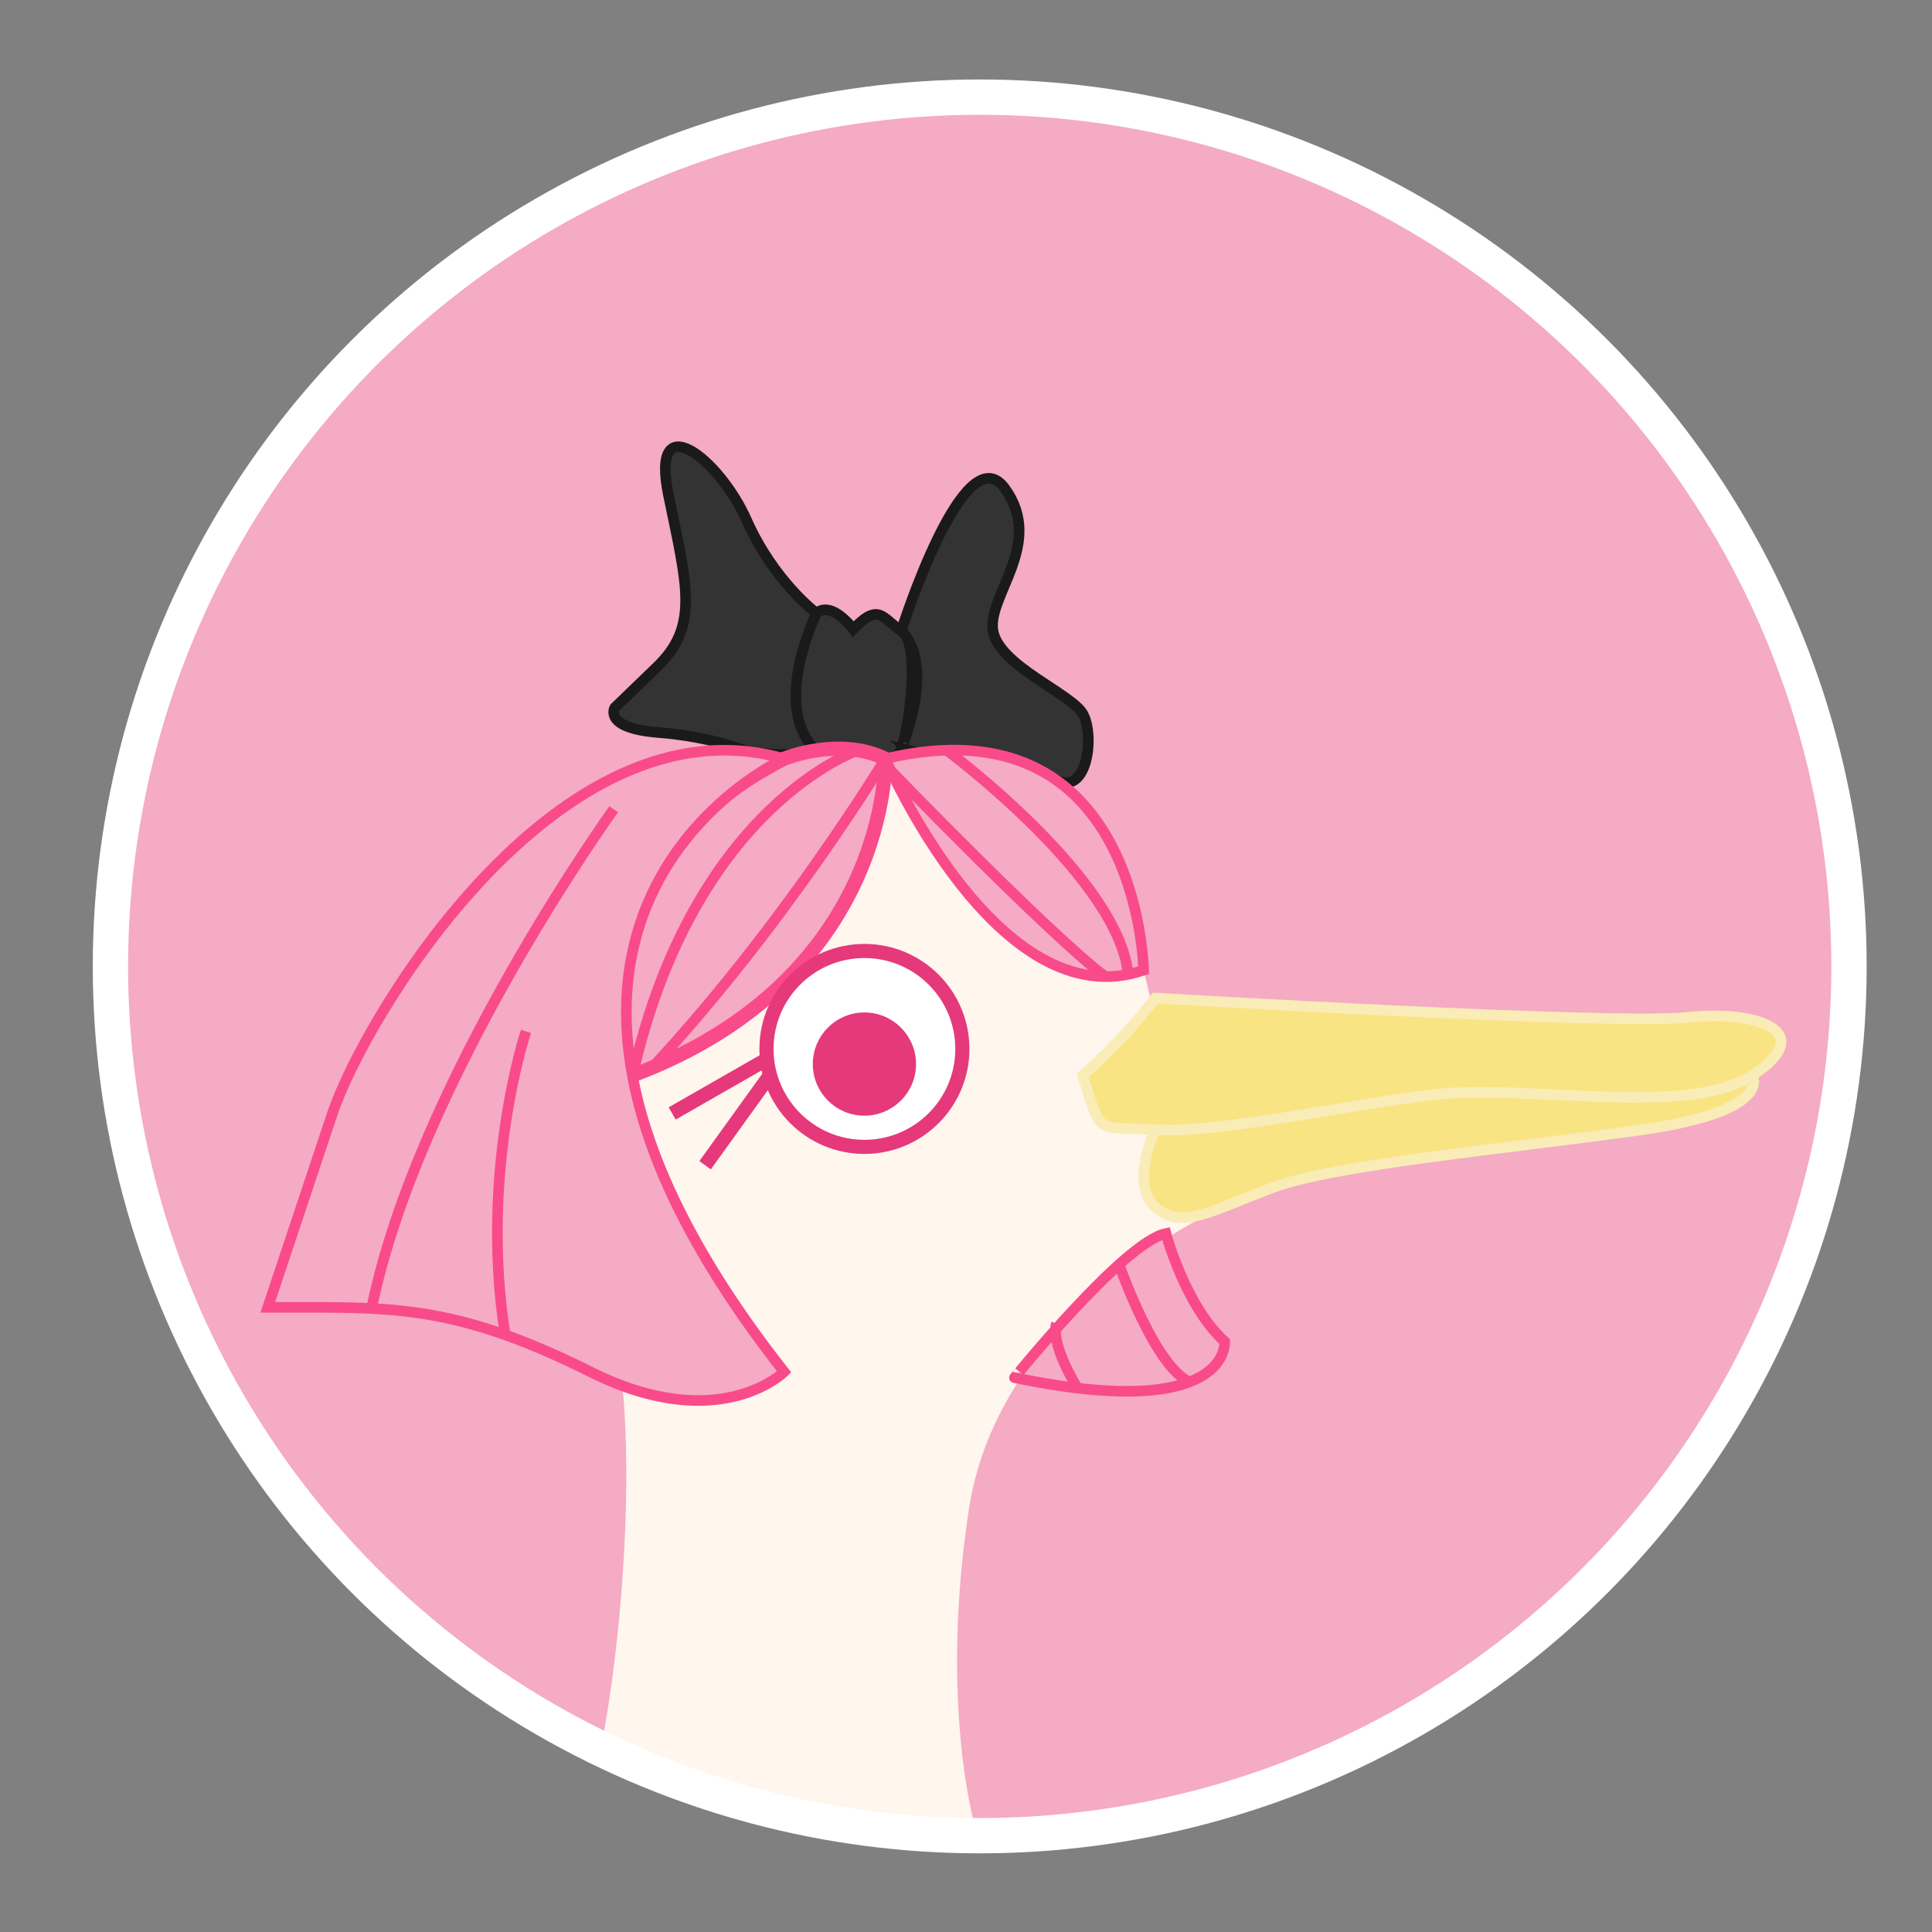 <?xml version="1.0" encoding="utf-8"?>
<!-- Generator: Adobe Illustrator 25.0.0, SVG Export Plug-In . SVG Version: 6.00 Build 0)  -->
<svg version="1.1" id="Layer_1" xmlns="http://www.w3.org/2000/svg" xmlns:xlink="http://www.w3.org/1999/xlink" x="0px" y="0px"
	 viewBox="0 0 273.497 273.497" style="enable-background:new 0 0 273.497 273.497;" xml:space="preserve">
<rect x="0" y="0" width="273.497" height="273.497" fill="#808080" stroke="none"/>
<style type="text/css">
	.st0{fill:none;}
	.st1{clip-path:url(#SVGID_2_);}
	.st2{fill:#333333;stroke:#1A1A1A;stroke-width:1.5;stroke-miterlimit:10;}
	.st3{fill:#FFF6EE;}
	.st4{fill:#F4ABC3;stroke:#F94B8A;stroke-width:2;stroke-miterlimit:10;}
	.st5{fill:#F9E484;stroke:#F9ECB7;stroke-width:1.5;stroke-miterlimit:10;}
	.st6{fill:#FFFFFF;stroke:#E5397B;stroke-width:2;stroke-miterlimit:10;}
	.st7{fill:#E5397B;stroke:#E5397B;stroke-miterlimit:10;}
	.st8{fill:none;stroke:#E5397B;stroke-width:2;stroke-miterlimit:10;}
	.st9{fill:#F4ABC3;stroke:#F94B8A;stroke-width:1.5;stroke-miterlimit:10;}
	.st10{fill:none;stroke:#F94B8A;stroke-width:1.5;stroke-miterlimit:10;}
	.st11{fill:none;stroke:#000000;stroke-width:1.5;stroke-miterlimit:10;}
</style>
<circle class="st0" cx="138.691" cy="136.806" r="123.057"/>
<g>
	<defs>
		<circle id="SVGID_1_" cx="138.691" cy="136.806" r="123.057"/>
	</defs>
	<use xlink:href="#SVGID_1_"  style="overflow:visible;fill:#F4ABC3;"/>
	<clipPath id="SVGID_2_">
		<use xlink:href="#SVGID_1_"  style="overflow:visible;"/>
	</clipPath>
	<g class="st1">
		<path class="st2" d="M120.793,89.07c0,0-4.531-6.178-6.59,0c-2.059,6.178-2.059,6.178-2.059,6.178
			s-1.403,6.926,3.417,10.98c0,0,10.793,3.28,12.029-0.246c1.236-3.526,2.677-15.059,0-16.707
			C124.912,87.629,124.5,85.157,120.793,89.07z"/>
		<path class="st2" d="M127.589,89.276c0,0,8.856-28.009,14.622-20.183s-2.471,15.24-1.648,20.183
			c0.824,4.943,10.989,8.856,12.703,11.739c1.714,2.883,0.778,11.813-3.841,9.353c0,0-14.567-2.537-21.837-4.386
			C127.589,105.983,132.594,94.308,127.589,89.276z"/>
		<path class="st2" d="M115.561,86.792c0,0-6.037-4.518-9.876-13.168s-13.725-16.476-11.047-3.501
			s4.325,18.535-1.648,24.302c-5.973,5.767-5.973,5.767-5.973,5.767s-1.648,2.883,6.178,3.501
			c7.826,0.618,12.489,2.684,12.489,2.684s6.376,1.066,9.876-0.148C115.561,106.229,109.04,101.675,115.561,86.792z"
			/>
		<path class="st3" d="M137.908,258.064c0,0-4.91-17.141-0.75-44.41c4.16-27.268,33.059-41.292,33.059-41.292
			l-8.322-35.024c0,0-12.177-21.73-18.286-25.052c-6.109-3.322-11.793-5.644-24.272-3.182
			s-31.259,14.888-31.259,14.888c-18.113,17.563,0,71.638,0,71.638c2.221,23.109-2.488,54.663-5.261,59.747"/>
		<path class="st4" d="M111.001,107.406c0,0,7.746-3.2,14.322,0c0,0,0.777,31.117-35.775,44.829
			C89.548,152.234,79.694,123.383,111.001,107.406z"/>
		<path class="st5" d="M248.059,152.234c0,0,3.288,5.052-15.89,7.738c-19.177,2.687-43.286,4.878-52.053,8.166
			c-8.767,3.288-12.887,6.027-16.58,2.74c-3.693-3.288,0-10.959,0-10.959s32.617-7.002,41.548-7.685
			C214.015,151.551,237.049,150.212,248.059,152.234z"/>
		<circle class="st6" cx="122.368" cy="148.487" r="13.865"/>
		<circle class="st7" cx="122.368" cy="150.631" r="6.807"/>
		<line class="st8" x1="108.973" y1="152.234" x2="99.815" y2="164.95"/>
		<line class="st8" x1="108.456" y1="150.006" x2="95.153" y2="157.623"/>
		<g>
			<g>
				<path class="st9" d="M165.048,174.615c0,0,2.702,10.198,8.319,15.304c0,0,0.992,11.483-29.758,5.103
					C143.608,195.023,159.168,175.792,165.048,174.615z"/>
				<path class="st10" d="M158.489,179.202c0,0,5.001,14.309,9.922,16.419"/>
				<path class="st10" d="M149.548,187.412c0,0-1.099,2.272,2.973,9.085"/>
				<path class="st11" d="M156.594,203.311"/>
			</g>
			<path class="st9" d="M111.001,107.406c0,0-50.25,22.841,0,86.795c0,0-9.136,9.136-27.409,0s-27.409-9.136-41.114-9.136
				h-4.568c0,0,4.568-13.704,9.136-27.409C51.615,143.951,79.024,98.269,111.001,107.406z"/>
			<path class="st9" d="M125.323,107.406c0,0,15.928,37.081,36.571,29.933
				C161.894,137.338,161.296,98.919,125.323,107.406z"/>
			<path class="st10" d="M121.485,106.207c0,0-23.268,7.779-31.938,46.027"/>
			<path class="st10" d="M125.323,107.406c0,0-14.106,23.395-33,43.722"/>
			<path class="st10" d="M126.105,109.104c0,0,22.508,23.273,30.358,29.149"/>
			<path class="st10" d="M86.873,114.557c0,0-27.678,38.388-34.276,70.68"/>
			<path class="st10" d="M74.456,146.006c0,0-6.602,19.718-2.946,42.957"/>
			<path class="st10" d="M133.981,106.181c0,0,24.82,18.396,25.744,32.072"/>
		</g>
		<path class="st5" d="M153.267,152.234c0,0,5.742-4.917,10.268-10.944c0,0,64.798,3.836,75.209,2.74
			c10.411-1.096,18.63,2.164,9.315,8.205c-9.315,6.041-32.098,1.11-45.363,2.754
			c-13.265,1.644-30.536,5.479-39.16,4.931C154.911,159.372,156.007,160.987,153.267,152.234z"/>
	</g>
	<use xlink:href="#SVGID_1_"  style="overflow:visible;fill:none;stroke:#FFFFFF;stroke-width:5;stroke-miterlimit:10;"/>
</g>
</svg>
